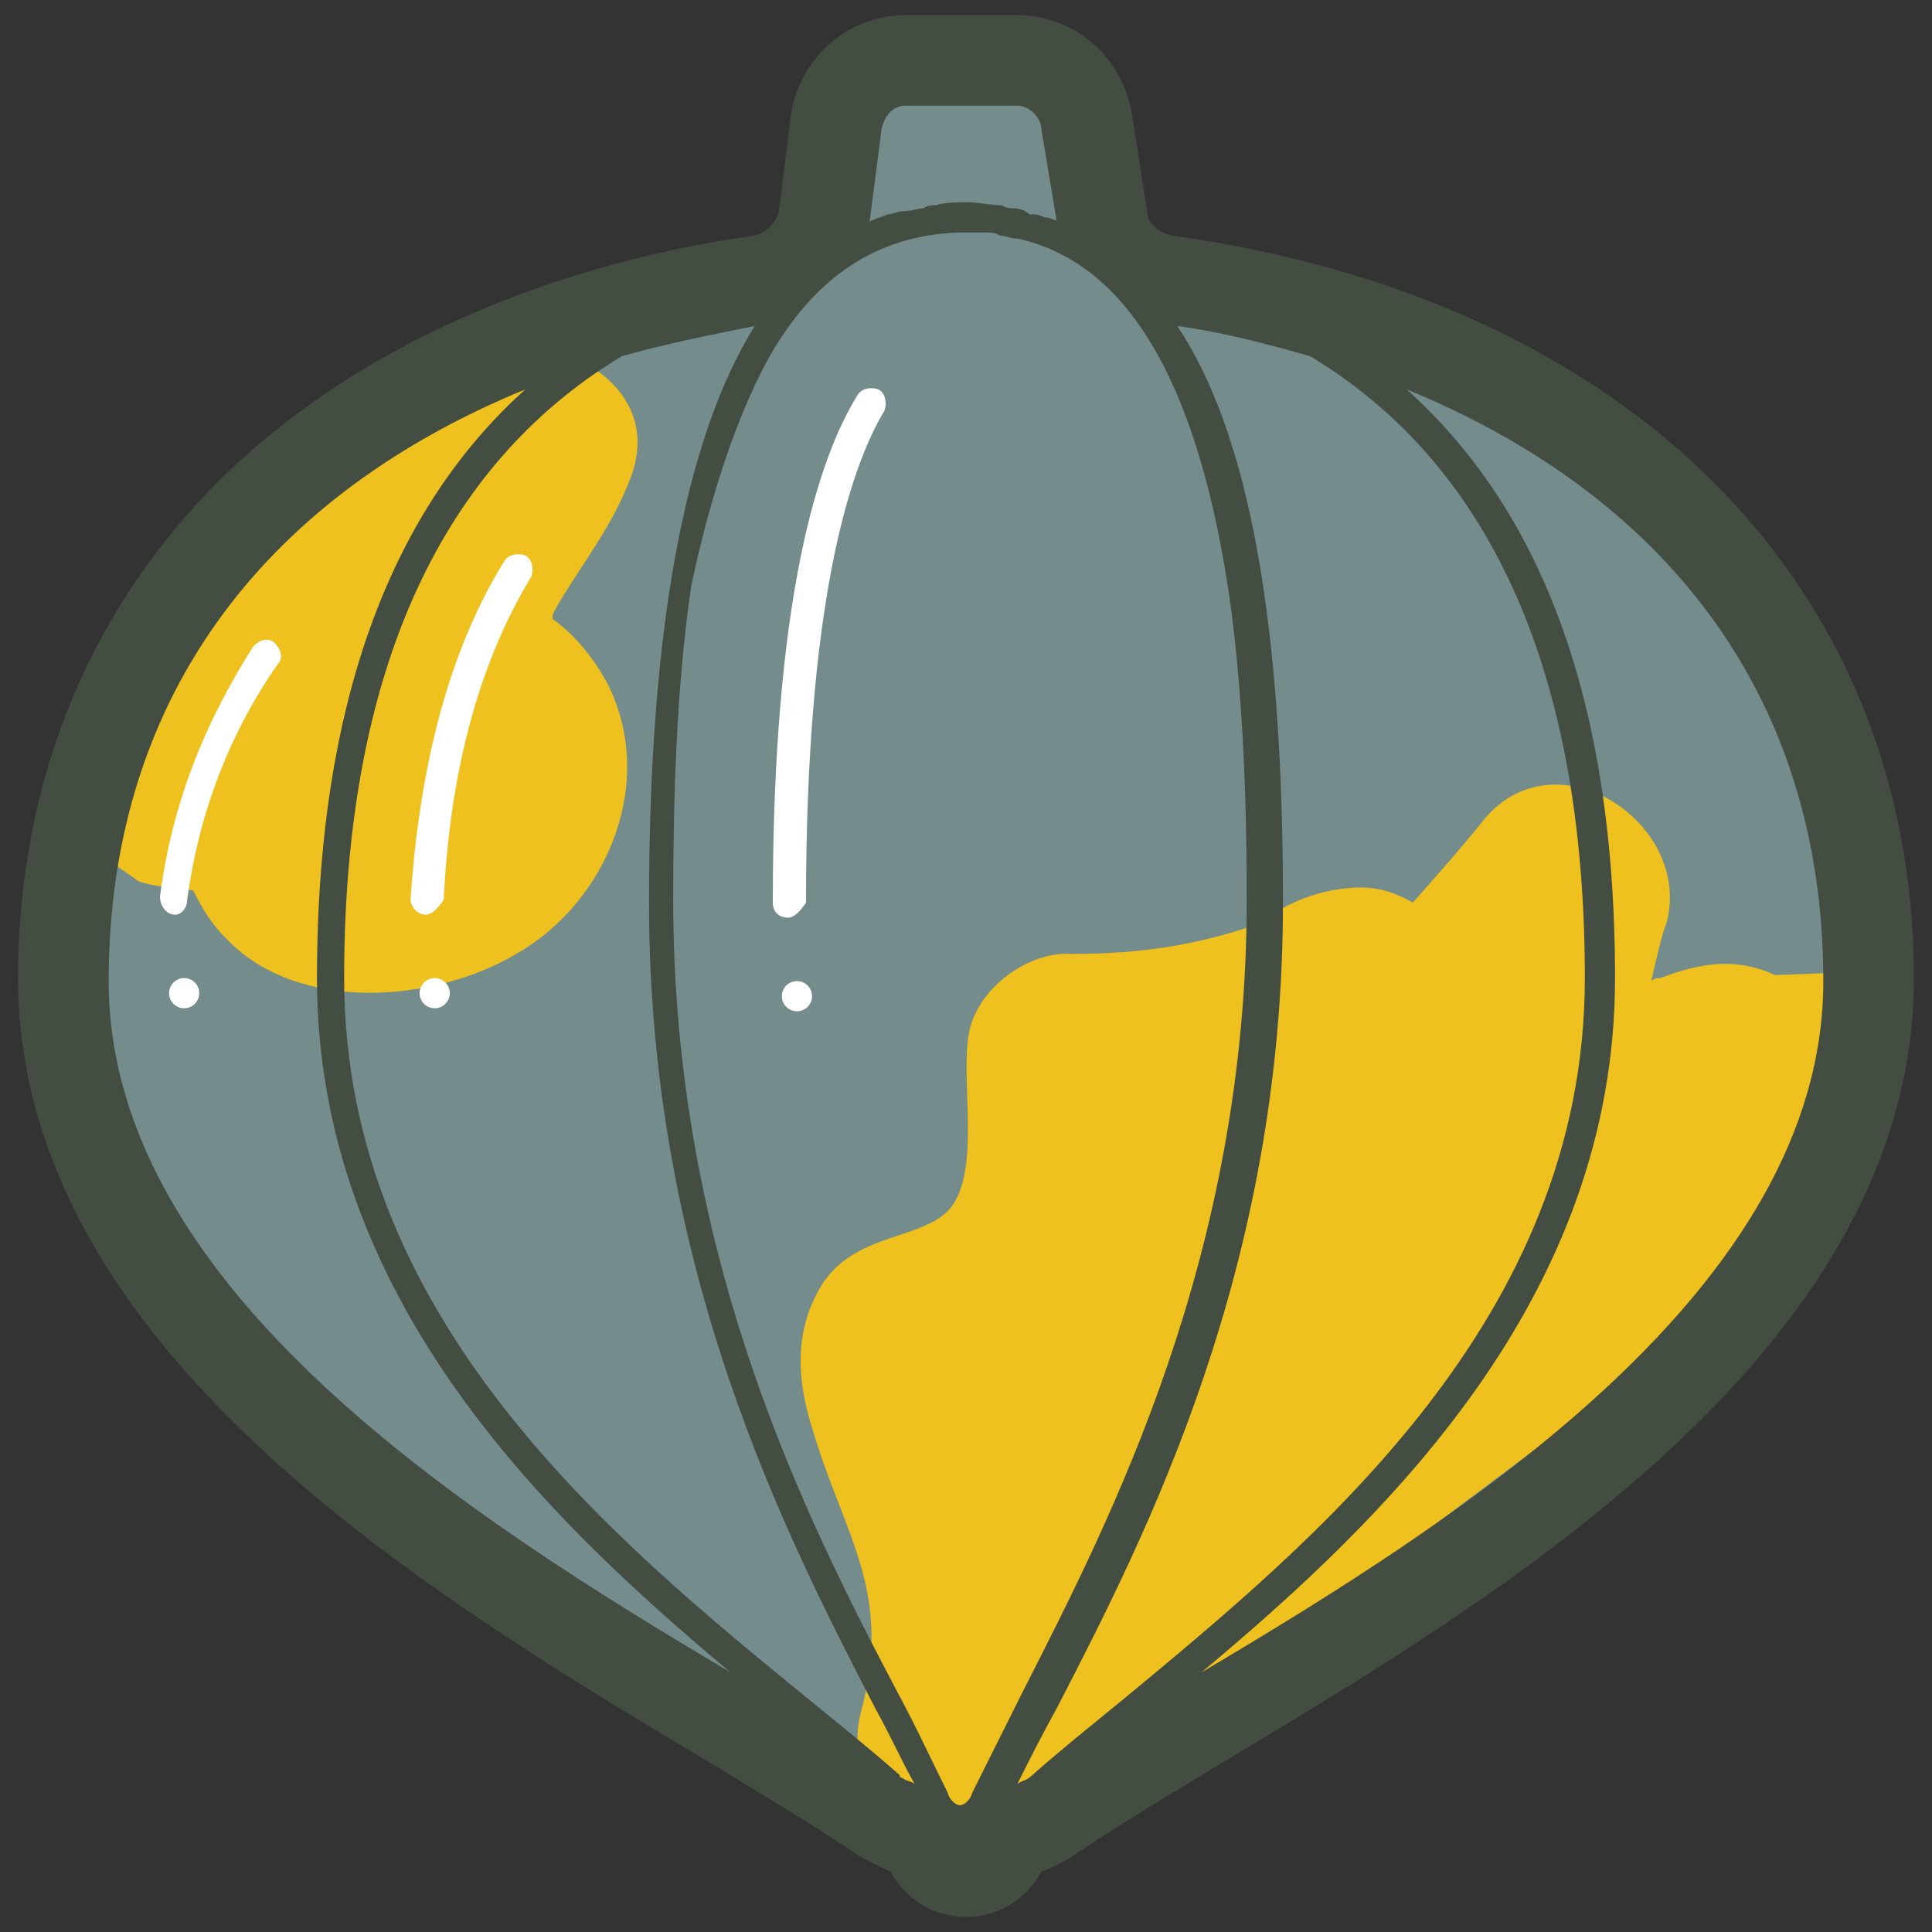 <svg xmlns="http://www.w3.org/2000/svg" xmlns:xlink="http://www.w3.org/1999/xlink" style="enable-background:new 0 0 64 64" x="0" y="0" version="1.1" viewBox="0 0 64 64" xml:space="preserve"><rect x="0" y="0" width="64" height="64" fill="#333333" stroke="none"/><style type="text/css">.st12{fill:#748c8b}.st13{fill:#434d42}.st14{fill:#efc11e}.st21{fill:#fff}</style><g id="Layer_2"><g><path d="M24.7,56.9C15.9,51.6,2.6,43.7,2.6,32.5c0-12.1,8.4-20.5,22.5-22.7L29,2.4h5.6l4.3,7.4 C53,11.9,61.4,20.4,61.4,32.5c0,11.3-13.3,19.2-22.1,24.4l-7.2,4.3L24.7,56.9z" class="st12"/><path d="M33.8,60.8c-2.6,1.9-6-1.2-5.3-4c1.1-4.1-0.5-5.8-1.6-9.5c-0.5-1.6-0.6-3.2,0.3-4.7c1.1-1.8,3.4-1.5,4.3-2.6 c1-1.3,0.3-4.2,0.6-5.8c0.3-1.5,2-2.7,3.4-2.6c2.3,0,4.2-0.3,6.2-1c0.9-0.7,2.1-1.2,3.4-1.2c0.6,0,1.2,0.2,1.7,0.5 c0.8-0.9,1.6-1.8,2.4-2.8c2.4-2.8,6.9,0.2,6,3.5c-0.1,0.2-0.3,1-0.5,1.9c0.1-0.1,0.2-0.1,0.3-0.1c1.3-0.5,2.5-0.7,3.8-0.1l2.6-0.1 l-2.8,10L33.8,60.8z" class="st14"/><path d="M15.6,11.8c2.5-1.1,6.5,0.8,5.3,4c-0.6,1.6-1.5,2.7-2.4,4.2c-0.1,0.2-0.2,0.3-0.2,0.5 c0.7,0.5,1.3,1.2,1.8,2.1c1.7,3.3,0,7.3-3,9c-2.7,1.6-7.2,2-9.6-0.5c-0.5-0.5-0.8-1-1.1-1.6c-0.6-0.1-1.2-0.1-1.8-0.3l-2-1.4 l1.5-6.4L15.6,11.8z" class="st14"/><g><g><path d="M14.1,30.3C14.1,30.3,14.1,30.3,14.1,30.3c-0.3,0-0.5-0.3-0.5-0.5c0.3-4.5,1.3-8.3,3.1-11.2 c0.1-0.2,0.4-0.3,0.7-0.2c0.2,0.1,0.3,0.4,0.2,0.7c-1.7,2.8-2.7,6.4-2.9,10.7C14.5,30.1,14.3,30.3,14.1,30.3z" class="st21"/></g><g><g><path d="M5.8,30.3C5.8,30.3,5.7,30.3,5.8,30.3c-0.3,0-0.5-0.3-0.5-0.6c0.4-3.1,1.5-5.8,3.1-8.3 c0.2-0.2,0.5-0.3,0.7-0.1c0.2,0.2,0.3,0.5,0.1,0.7c-1.6,2.3-2.6,4.9-3,7.8C6.2,30.1,6,30.3,5.8,30.3z" class="st21"/></g></g><g><path d="M26.1,30.4c-0.3,0-0.5-0.2-0.5-0.5c0-10.1,1.5-14.7,2.8-16.8c0.1-0.2,0.4-0.3,0.7-0.2 c0.2,0.1,0.3,0.4,0.2,0.7c-1.2,2-2.6,6.5-2.6,16.3C26.5,30.2,26.3,30.4,26.1,30.4z" class="st21"/></g><circle cx="26.4" cy="33" r=".5" class="st21"/><circle cx="14.4" cy="32.9" r=".5" class="st21"/><circle cx="6.1" cy="32.9" r=".5" class="st21"/></g><path d="M38.8,7.8C38.4,7.7,38,7.4,38,7l-0.5-3.2c-0.3-1.9-1.9-3.3-3.8-3.3h-3.7c-1.9,0-3.5,1.4-3.8,3.3L25.8,7 c-0.1,0.4-0.4,0.7-0.8,0.8c-7,1-13,3.7-17.2,7.6c-4.7,4.4-7.2,10.3-7.2,17c0,12.4,13.9,20.6,23.1,26.1c1.8,1.1,3.3,2,4.5,2.8 c0.4,0.3,0.9,0.5,1.3,0.7c0.5,0.9,1.4,1.5,2.5,1.5c1.1,0,2-0.6,2.5-1.5c0.5-0.2,0.9-0.4,1.3-0.7c1.2-0.8,2.7-1.7,4.5-2.8 c9.2-5.5,23.1-13.7,23.1-26.1C63.4,19.4,54,9.9,38.8,7.8z M29.2,4.3c0.1-0.5,0.4-0.8,0.8-0.8h3.7c0.4,0,0.8,0.4,0.8,0.8l0.5,3 c-0.1,0-0.2-0.1-0.4-0.1c-0.2-0.1-0.3-0.1-0.5-0.1C34,7,33.8,6.9,33.6,6.9c-0.1,0-0.3,0-0.4-0.1c-0.4,0-0.8-0.1-1.1-0.1 c-0.4,0-0.8,0-1.1,0.1c-0.1,0-0.3,0-0.4,0.1c-0.2,0-0.4,0.1-0.7,0.1c-0.2,0-0.3,0.1-0.5,0.1c-0.2,0.1-0.3,0.1-0.5,0.2 c-0.1,0-0.1,0.1-0.1,0.1L29.2,4.3z M25.8,11.3c1.4-2.2,3.4-3.6,6.2-3.6c0.2,0,0.3,0,0.5,0c0,0,0.1,0,0.1,0c0.2,0,0.4,0,0.5,0.1 c0,0,0,0,0,0c0.2,0,0.4,0.1,0.5,0.1c0,0,0.1,0,0.1,0c2.7,0.6,5.7,3.1,7,11.7c0,0,0,0,0,0c0.4,2.7,0.6,6.1,0.6,10.2 c0,11.8-4.5,20.5-7.4,26.2c-0.6,1.2-1.2,2.4-1.7,3.4c0,0.1-0.2,0.4-0.4,0.4c-0.2,0-0.4-0.3-0.4-0.4c-0.5-1-1-2.1-1.7-3.4 c-3-5.7-7.4-14.4-7.4-26.2c0-3.3,0.1-7,0.6-10.4C24.1,13.7,25.8,11.3,25.8,11.3z M3.6,32.5c0-9.7,5.5-16.2,13.8-19.6 c-4,3.6-6.9,9.6-6.9,19.5c0,10.6,7.6,17.9,13.7,23C15.6,50.3,3.6,42.7,3.6,32.5z M26.8,56.3C20.3,51,11.4,43.7,11.4,32.4 c0-11.6,4.2-17.6,9.2-20.6c1.4-0.4,2.9-0.7,4.4-1c-2.3,3.7-3.5,10-3.5,19.1C21.5,42,26,50.8,29,56.6c0.5,0.9,0.9,1.8,1.3,2.5 c-0.1-0.1-0.3-0.1-0.4-0.2c0,0-0.1,0-0.1-0.1C28.9,58,27.9,57.2,26.8,56.3z M34.2,58.8C34.2,58.8,34.2,58.9,34.2,58.8 c-0.2,0.2-0.4,0.2-0.5,0.3c0.4-0.8,0.8-1.6,1.3-2.5c3-5.8,7.5-14.6,7.5-26.7c0-9.2-1.1-15.5-3.5-19.1c1.5,0.2,3,0.6,4.4,1 c5,3,9.1,9,9.1,20.6c0,11.3-8.9,18.6-15.3,23.9C36.1,57.2,35.1,58,34.2,58.8z M39.8,55.4c6.1-5.1,13.7-12.4,13.7-23 c0-10-2.9-15.9-6.9-19.5c8.3,3.4,13.8,9.9,13.8,19.6C60.4,42.7,48.4,50.3,39.8,55.4z" class="st13"/></g></g></svg>